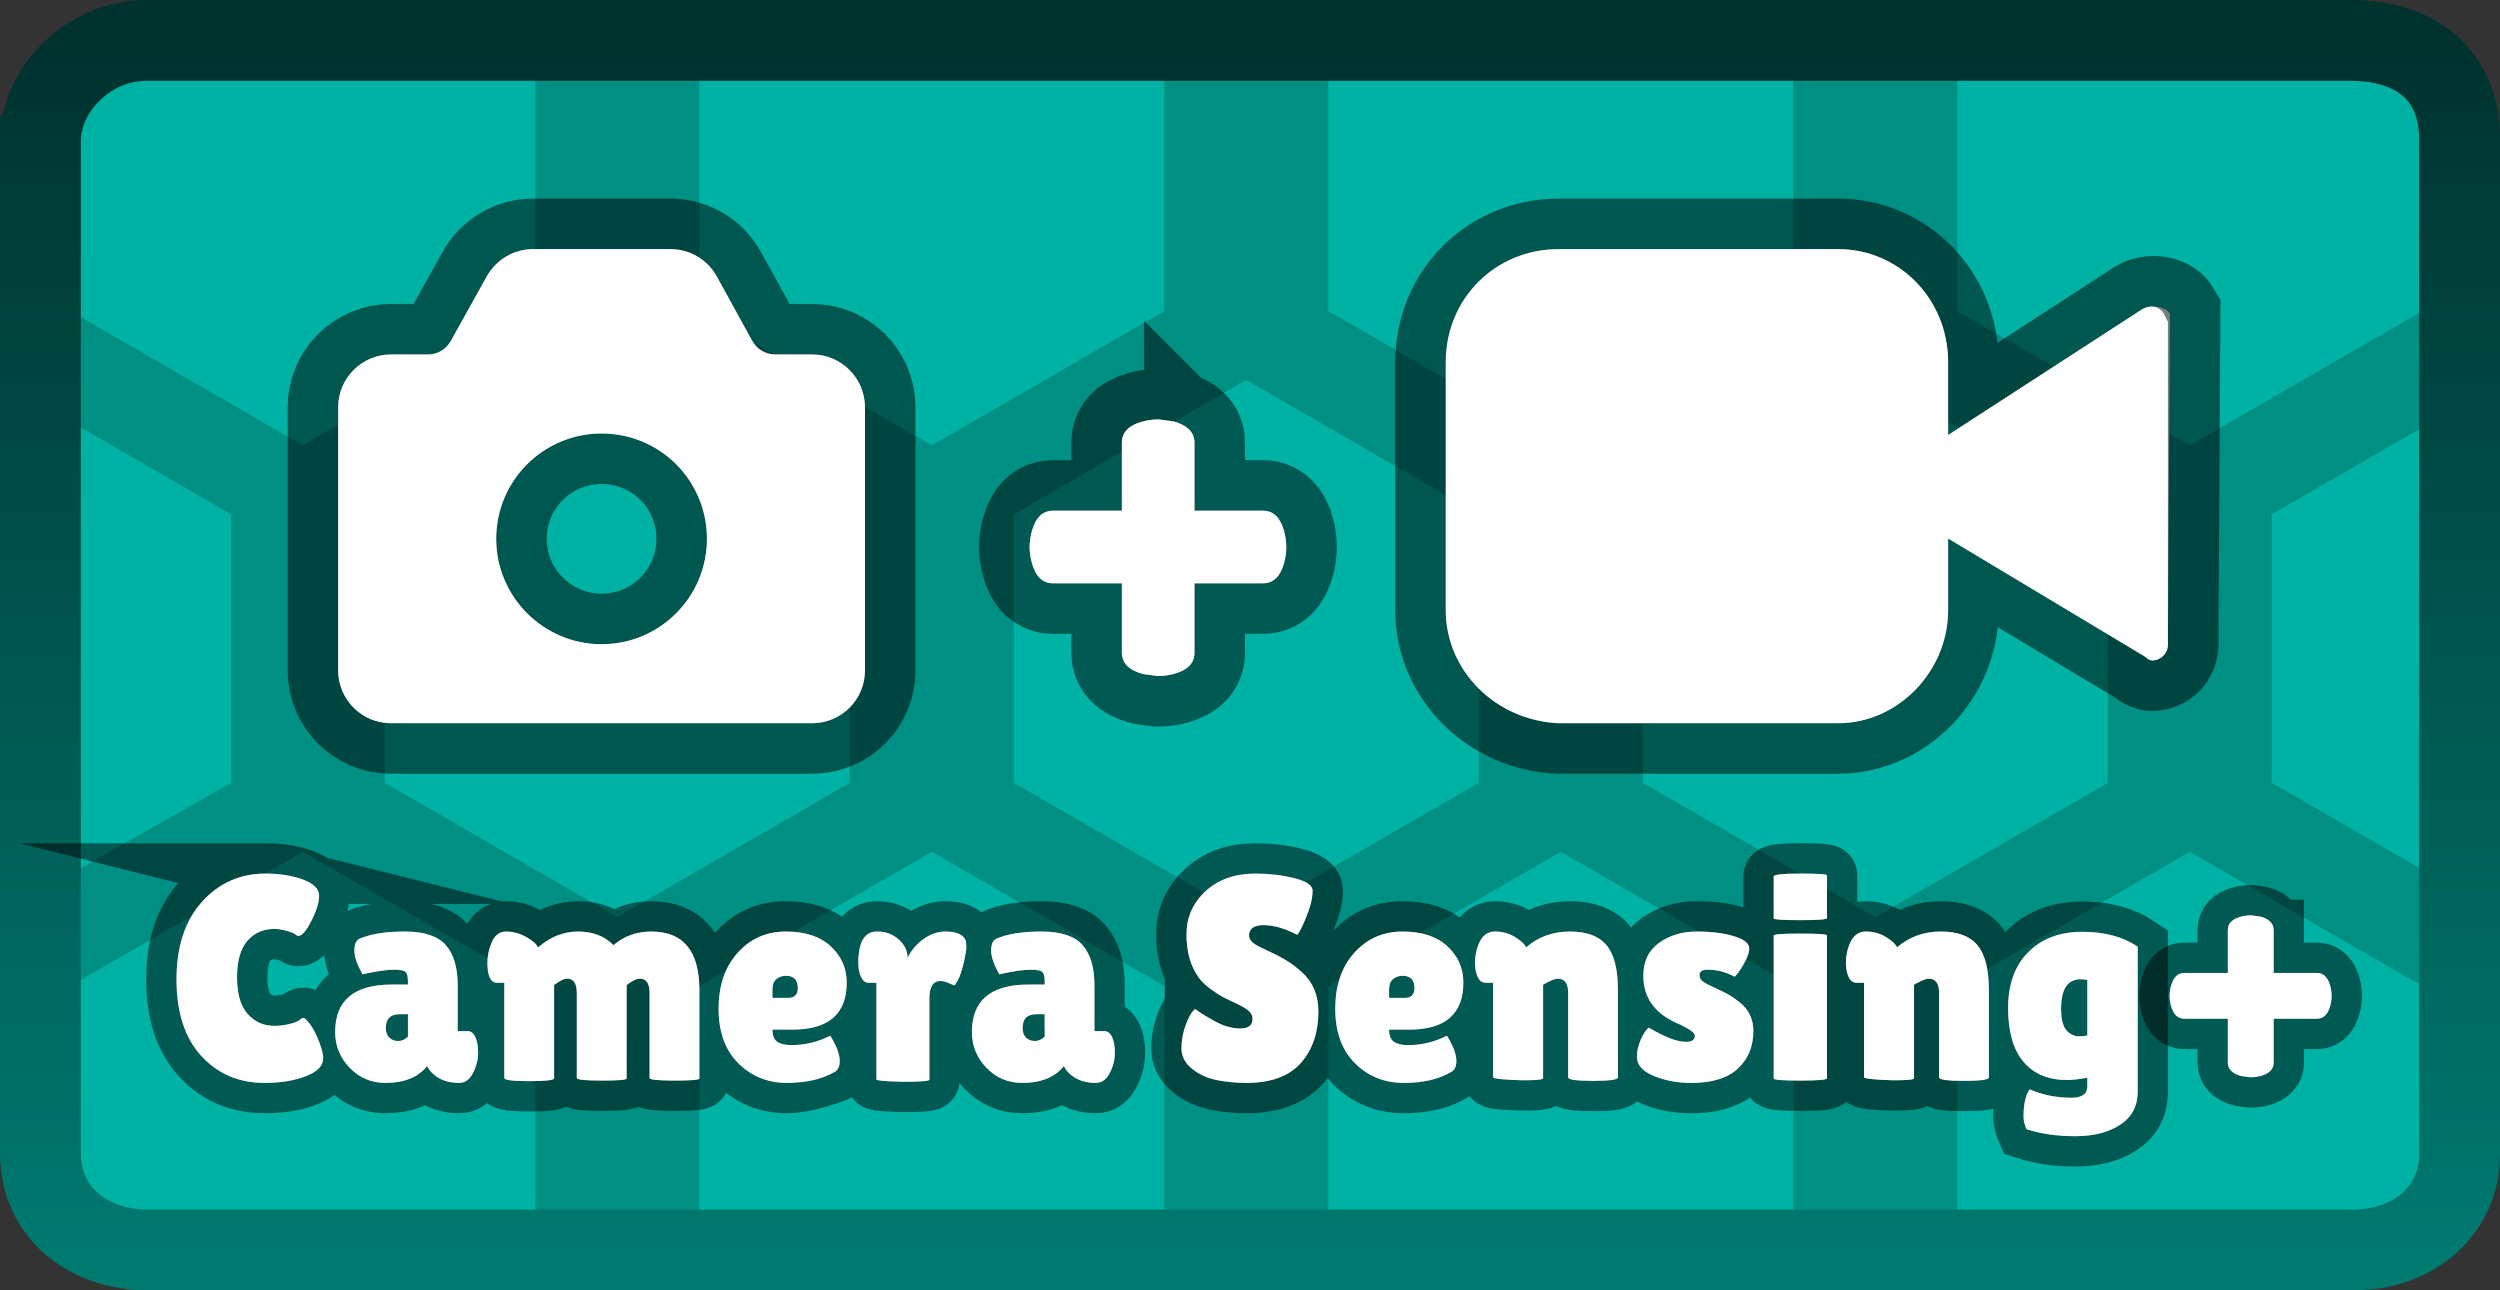 <svg version="1.1" xmlns="http://www.w3.org/2000/svg" xmlns:xlink="http://www.w3.org/1999/xlink" width="309.297" height="159.649" viewBox="0,0,309.297,159.649"><rect x="0" y="0" width="309.297" height="159.649" fill="#333333" stroke="none"/><defs><linearGradient x1="239.5" y1="105.176" x2="239.5" y2="254.824" gradientUnits="userSpaceOnUse" id="color-1"><stop offset="0" stop-color="#00322e"/><stop offset="1" stop-color="#00796f"/></linearGradient></defs><g transform="translate(-84.851,-100.176)"><g data-paper-data="{&quot;isPaintingLayer&quot;:true}" stroke-linejoin="miter" stroke-miterlimit="10" stroke-dasharray="" stroke-dashoffset="0" style="mix-blend-mode: normal"><path d="M93.179,253.324v-146.649h293.642v146.649z" fill="#008f83" fill-rule="nonzero" stroke="none" stroke-width="0" stroke-linecap="butt"/><path d="M92.949,151.969c5.308,3.065 20.503,11.838 20.503,11.838v33.218c0,0 -16.623,9.433 -21.977,12.472c-3.084,1.75 -1.896,-59.473 1.474,-57.527z" fill="#00b2a4" fill-rule="nonzero" stroke="none" stroke-width="0" stroke-linecap="butt"/><path d="M93.548,105.442h57.535v33.218l-28.767,16.609l-28.767,-16.609z" fill="#00b2a4" fill-rule="nonzero" stroke="none" stroke-width="0" stroke-linecap="butt"/><path d="M171.368,105.442h57.535v33.218l-28.767,16.609l-28.767,-16.609z" fill="#00b2a4" fill-rule="nonzero" stroke="none" stroke-width="0" stroke-linecap="butt"/><path d="M132.458,163.807l28.767,-16.609l28.767,16.609v33.218l-28.767,16.609l-28.767,-16.609z" fill="#00b2a4" fill-rule="nonzero" stroke="none" stroke-width="0" stroke-linecap="butt"/><path d="M93.548,222.172l28.767,-16.609l28.767,16.609v33.218h-57.535z" fill="#00b2a4" fill-rule="nonzero" stroke="none" stroke-width="0" stroke-linecap="butt"/><path d="M171.368,222.172l28.767,-16.609l28.767,16.609v33.218h-57.535z" fill="#00b2a4" fill-rule="nonzero" stroke="none" stroke-width="0" stroke-linecap="butt"/><path d="M365.917,163.807c0,0 15.259,-8.81 20.566,-11.874c3.351,-1.935 3.679,59.089 0.47,57.236c-5.293,-3.056 -21.035,-12.145 -21.035,-12.145z" fill="#00b2a4" fill-rule="nonzero" stroke="none" stroke-width="0" stroke-linecap="butt"/><path d="M249.188,105.442h57.535v33.218l-28.767,16.609l-28.767,-16.609z" fill="#00b2a4" fill-rule="nonzero" stroke="none" stroke-width="0" stroke-linecap="butt"/><path d="M327.007,105.442h57.535v33.218l-28.767,16.609l-28.767,-16.609z" fill="#00b2a4" fill-rule="nonzero" stroke="none" stroke-width="0" stroke-linecap="butt"/><path d="M288.097,163.807l28.767,-16.609l28.767,16.609v33.218l-28.767,16.609l-28.767,-16.609z" fill="#00b2a4" fill-rule="nonzero" stroke="none" stroke-width="0" stroke-linecap="butt"/><path d="M249.188,222.172l28.767,-16.609l28.767,16.609v33.218h-57.535z" fill="#00b2a4" fill-rule="nonzero" stroke="none" stroke-width="0" stroke-linecap="butt"/><path d="M327.007,222.172l28.767,-16.609l28.767,16.609v33.218h-57.535z" fill="#00b2a4" fill-rule="nonzero" stroke="none" stroke-width="0" stroke-linecap="butt"/><path d="M210.278,163.807l28.767,-16.609l28.767,16.609v33.218l-28.767,16.609l-28.767,-16.609z" fill="#00b2a4" fill-rule="nonzero" stroke="none" stroke-width="0" stroke-linecap="butt"/><path d="M89.851,117.671c0,-6.399 5.915,-12.496 13.119,-12.496c28.933,0 219.728,0 272.61,0c8.614,0 13.568,4.644 13.568,12.246c0,30.592 0,109.092 0,125.705c0,6.04 -4.859,11.698 -13.319,11.698c-52.467,0 -243.426,0 -272.61,0c-7.328,0 -13.369,-4.524 -13.369,-11.947c0,-30.161 0,-108.193 0,-125.206z" data-paper-data="{&quot;index&quot;:null}" fill="none" fill-rule="nonzero" stroke="url(#color-1)" stroke-width="10" stroke-linecap="butt"/><path d="M117.703,208.255c1.754,0 3.297,0.246 4.629,0.739c1.332,0.492 1.998,1.158 1.998,1.998c0,0.84 -0.319,1.878 -0.957,3.117c-0.633,1.238 -1.166,1.857 -1.597,1.857c-0.122,0 -0.26,-0.066 -0.415,-0.197c-0.155,-0.136 -0.516,-0.281 -1.083,-0.436c-0.563,-0.155 -1.048,-0.232 -1.456,-0.232c-1.393,0 -2.516,0.492 -3.37,1.477c-0.849,0.985 -1.273,2.493 -1.273,4.524c0,2.026 0.436,3.532 1.309,4.517c0.877,0.985 1.989,1.477 3.335,1.477c0.553,0 1.173,-0.077 1.857,-0.232c0.685,-0.159 1.17,-0.382 1.456,-0.668c0.047,-0.052 0.143,-0.077 0.288,-0.077c0.145,0 0.415,0.272 0.809,0.816c0.399,0.539 0.765,1.248 1.098,2.125c0.338,0.877 0.507,1.555 0.507,2.033c0,0.938 -0.72,1.684 -2.16,2.237c-1.44,0.549 -3.145,0.823 -5.115,0.823c-3.171,0 -5.776,-1.116 -7.816,-3.349c-2.04,-2.233 -3.06,-5.384 -3.06,-9.456c0,-4.071 1.051,-7.27 3.152,-9.596c2.101,-2.331 4.723,-3.497 7.866,-3.497zM129.7,220.715c-0.671,-1.201 -1.006,-2.179 -1.006,-2.934c0,-0.755 0.204,-1.241 0.612,-1.456c1.365,-0.6 3.241,-0.901 5.628,-0.901c2.392,0 4.081,0.558 5.065,1.674c0.985,1.116 1.477,2.767 1.477,4.953v5.692h1.224c0.408,0 0.727,0.242 0.957,0.725c0.23,0.478 0.345,1.137 0.345,1.977c0,0.84 -0.211,1.667 -0.633,2.483c-0.422,0.816 -0.992,1.224 -1.71,1.224c-1.299,0 -2.345,-0.347 -3.138,-1.041c-0.356,-0.291 -0.631,-0.64 -0.823,-1.048c-1.107,1.393 -2.826,2.09 -5.157,2.09c-1.749,0 -3.225,-0.624 -4.425,-1.871c-1.201,-1.248 -1.801,-2.725 -1.801,-4.432c0,-3.912 2.34,-5.867 7.021,-5.867h1.984v-0.366c0,-0.624 -0.103,-1.025 -0.31,-1.203c-0.202,-0.178 -0.675,-0.267 -1.421,-0.267c-0.915,0 -2.211,0.19 -3.891,0.57zM132.585,227.349c0,0.525 0.143,0.926 0.429,1.203c0.286,0.277 0.652,0.415 1.098,0.415c0.446,0 0.849,-0.181 1.21,-0.542v-2.772h-1.013c-1.149,0 -1.724,0.565 -1.724,1.696zM162.373,233.611c0,0.169 -1.027,0.253 -3.081,0.253c-2.054,0 -3.081,-0.108 -3.081,-0.324v-10.483c0,-1.201 -0.396,-1.801 -1.189,-1.801c-0.408,0 -0.947,0.265 -1.618,0.795v11.524c0,0.239 -1.027,0.359 -3.081,0.359c-2.054,0 -3.082,-0.131 -3.082,-0.394v-11.777h-0.901c-0.793,0 -1.189,-0.828 -1.189,-2.483c0,-0.746 0.145,-1.503 0.436,-2.272c0.385,-1.055 1.008,-1.583 1.871,-1.583c0.863,0 1.696,0.227 2.498,0.682c0.807,0.455 1.295,0.886 1.463,1.295c1.492,-1.318 3.142,-1.977 4.953,-1.977c1.815,0 3.274,0.563 4.376,1.688c1.299,-1.126 2.861,-1.688 4.686,-1.688c3.963,0 5.945,2.413 5.945,7.239v10.947c0,0.169 -1.027,0.253 -3.081,0.253c-2.054,0 -3.081,-0.108 -3.081,-0.324v-10.483c0,-1.201 -0.396,-1.801 -1.189,-1.801c-0.431,0 -0.983,0.265 -1.653,0.795zM182.216,234.153c-2.378,0 -4.383,-0.809 -6.015,-2.427c-1.632,-1.623 -2.448,-3.869 -2.448,-6.74c0,-2.87 0.786,-5.18 2.357,-6.93c1.576,-1.754 3.565,-2.631 5.966,-2.631c2.401,0 4.256,0.612 5.565,1.836c1.309,1.224 1.963,2.713 1.963,4.467c0,3.888 -2.233,5.832 -6.698,5.832h-2.491c0,0.722 0.197,1.222 0.591,1.499c0.399,0.277 0.983,0.415 1.752,0.415c1.684,0 3.281,-0.385 4.791,-1.154c0.023,-0.023 0.131,0.143 0.324,0.5c0.577,1.037 0.865,1.909 0.865,2.617c0,0.708 -0.227,1.17 -0.682,1.386c0,0 -3.461,1.33 -5.839,1.33zM183.553,222.411c0,-1.008 -0.492,-1.513 -1.477,-1.513c-0.455,0 -0.847,0.138 -1.175,0.415c-0.324,0.277 -0.485,0.678 -0.485,1.203v1.119h1.949c0.793,0 1.189,-0.408 1.189,-1.224zM199.835,233.759c0,0.169 -1.093,0.253 -3.278,0.253c-2.186,-0.052 -3.278,-0.148 -3.278,-0.288v-11.96h-0.971c-0.385,0 -0.692,-0.235 -0.922,-0.704c-0.23,-0.469 -0.345,-1.051 -0.345,-1.745c0,-2.594 0.769,-3.891 2.308,-3.891c1.079,0 1.979,0.331 2.702,0.992c0.722,0.657 1.083,1.407 1.083,2.251c0.502,-0.985 1.18,-1.771 2.033,-2.357c0.854,-0.591 1.724,-0.886 2.61,-0.886c1.393,0 2.235,0.359 2.526,1.076c0.07,0.192 0.106,0.476 0.106,0.851c0,0.371 -0.115,1.037 -0.345,1.998c-0.225,0.962 -0.46,1.658 -0.704,2.09c-0.239,0.431 -0.382,0.647 -0.429,0.647c-0.047,0 -0.27,-0.089 -0.668,-0.267c-0.394,-0.183 -0.748,-0.274 -1.062,-0.274c-0.91,0 -1.365,0.72 -1.365,2.16zM208.478,220.715c-0.671,-1.201 -1.006,-2.179 -1.006,-2.934c0,-0.755 0.204,-1.241 0.612,-1.456c1.365,-0.6 3.241,-0.901 5.628,-0.901c2.392,0 4.081,0.558 5.065,1.674c0.985,1.116 1.477,2.767 1.477,4.953v5.692h1.224c0.408,0 0.727,0.242 0.957,0.725c0.23,0.478 0.345,1.137 0.345,1.977c0,0.84 -0.211,1.667 -0.633,2.483c-0.422,0.816 -0.992,1.224 -1.71,1.224c-1.299,0 -2.345,-0.347 -3.138,-1.041c-0.356,-0.291 -0.631,-0.64 -0.823,-1.048c-1.107,1.393 -2.826,2.09 -5.157,2.09c-1.749,0 -3.225,-0.624 -4.425,-1.871c-1.201,-1.248 -1.801,-2.725 -1.801,-4.432c0,-3.912 2.34,-5.867 7.021,-5.867h1.984v-0.366c0,-0.624 -0.103,-1.025 -0.31,-1.203c-0.202,-0.178 -0.675,-0.267 -1.421,-0.267c-0.915,0 -2.211,0.19 -3.891,0.57zM211.363,227.349c0,0.525 0.143,0.926 0.429,1.203c0.286,0.277 0.652,0.415 1.098,0.415c0.446,0 0.849,-0.181 1.21,-0.542v-2.772h-1.013c-1.149,0 -1.724,0.565 -1.724,1.696zM232.719,225.007c0.455,0.361 1.241,0.854 2.357,1.477c1.121,0.624 2.19,0.936 3.208,0.936c1.022,0 1.534,-0.396 1.534,-1.189c0,-0.361 -0.145,-0.68 -0.436,-0.957c-0.286,-0.277 -0.814,-0.593 -1.583,-0.95c-0.769,-0.361 -1.346,-0.643 -1.731,-0.844c-0.385,-0.206 -0.896,-0.544 -1.534,-1.013c-0.633,-0.469 -1.119,-0.957 -1.456,-1.463c-0.957,-1.365 -1.435,-3.105 -1.435,-5.22c0,-2.115 0.786,-3.898 2.357,-5.347c1.571,-1.454 3.63,-2.181 6.177,-2.181c1.731,0 3.328,0.188 4.791,0.563c1.463,0.371 2.218,0.856 2.265,1.456c0,0.07 0,0.141 0,0.211c0,0.844 -0.265,1.909 -0.795,3.194c-0.525,1.28 -0.896,1.993 -1.112,2.139c-1.538,-0.793 -2.915,-1.189 -4.13,-1.189c-1.21,0 -1.815,0.432 -1.815,1.295c0,0.53 0.446,0.999 1.337,1.407c0.192,0.099 0.467,0.232 0.823,0.401c0.361,0.164 0.776,0.361 1.245,0.591c0.469,0.23 0.973,0.518 1.513,0.865c0.539,0.347 1.123,0.809 1.752,1.386c1.271,1.201 1.907,2.786 1.907,4.756c0,2.57 -0.708,4.671 -2.125,6.304c-1.416,1.632 -3.602,2.472 -6.557,2.519c-1.44,0 -2.744,-0.12 -3.912,-0.359c-1.163,-0.239 -2.179,-0.706 -3.046,-1.4c-0.863,-0.699 -1.295,-1.541 -1.295,-2.526c0,-0.985 0.181,-1.963 0.542,-2.934c0.361,-0.976 0.746,-1.618 1.154,-1.928zM264.348,232.823c-1.515,0.886 -3.461,1.33 -5.839,1.33c-2.378,0 -4.383,-0.809 -6.015,-2.427c-1.632,-1.623 -2.448,-3.869 -2.448,-6.74c0,-2.87 0.786,-5.18 2.357,-6.93c1.576,-1.754 3.565,-2.631 5.966,-2.631c2.401,0 4.256,0.612 5.565,1.836c1.309,1.224 1.963,2.713 1.963,4.467c0,3.888 -2.233,5.832 -6.698,5.832h-2.491c0,0.722 0.197,1.222 0.591,1.499c0.399,0.277 0.983,0.415 1.752,0.415c1.684,0 3.281,-0.385 4.791,-1.154c0.023,-0.023 0.131,0.143 0.324,0.5c0.577,1.037 0.865,1.909 0.865,2.617c0,0.708 -0.227,1.17 -0.682,1.386zM259.846,222.411c0,-1.008 -0.492,-1.513 -1.477,-1.513c-0.455,0 -0.847,0.138 -1.175,0.415c-0.324,0.277 -0.485,0.678 -0.485,1.203v1.119h1.949c0.793,0 1.189,-0.408 1.189,-1.224zM275.762,233.576c0,0.169 -0.863,0.253 -2.589,0.253c-2.401,-0.07 -3.602,-0.202 -3.602,-0.394v-11.672h-0.936c-0.624,0 -1.032,-0.528 -1.224,-1.583c-0.052,-0.314 -0.077,-0.626 -0.077,-0.936c0,-0.746 0.145,-1.492 0.436,-2.237c0.432,-1.055 1.102,-1.583 2.012,-1.583c0.915,0 1.731,0.216 2.448,0.647c0.722,0.431 1.205,0.863 1.449,1.295c1.51,-1.295 3.309,-1.942 5.396,-1.942c2.092,0 3.604,0.565 4.538,1.696c0.938,1.126 1.407,2.974 1.407,5.544v10.806c0,0.286 -1.027,0.429 -3.082,0.429c-2.05,0 -3.074,-0.143 -3.074,-0.429v-10.412c0,-1.201 -0.42,-1.801 -1.259,-1.801c-0.244,0 -0.582,0.103 -1.013,0.31c-0.432,0.202 -0.708,0.352 -0.83,0.45zM288.842,227.307c1.946,1.177 3.483,1.766 4.608,1.766c0.722,0 1.083,-0.251 1.083,-0.753c0,-0.361 -0.624,-0.83 -1.871,-1.407c-3.002,-1.224 -4.503,-3.229 -4.503,-6.015c0,-1.778 0.647,-3.133 1.942,-4.066c1.299,-0.938 2.854,-1.407 4.664,-1.407c1.815,0 3.351,0.192 4.608,0.577c1.262,0.385 1.893,0.889 1.893,1.513c0,0.525 -0.258,1.222 -0.774,2.09c-0.516,0.863 -0.87,1.33 -1.062,1.4c-1.032,-0.572 -2.148,-0.858 -3.349,-0.858c-0.647,0 -0.971,0.227 -0.971,0.682c0,0.286 0.124,0.532 0.373,0.739c0.253,0.202 0.715,0.453 1.386,0.753c0.675,0.3 1.234,0.572 1.674,0.816c0.446,0.239 0.945,0.575 1.499,1.006c1.154,0.91 1.731,2.099 1.731,3.567c0,1.918 -0.638,3.473 -1.914,4.664c-1.271,1.187 -3.192,1.78 -5.762,1.78c-1.703,0 -3.25,-0.288 -4.643,-0.865c-1.393,-0.577 -2.09,-1.37 -2.09,-2.378c0,-0.671 0.162,-1.377 0.485,-2.118c0.324,-0.746 0.654,-1.241 0.992,-1.484zM310.883,233.576c0,0.192 -1.1,0.288 -3.3,0.288c-2.195,0 -3.293,-0.084 -3.293,-0.253v-17.687c0,-0.164 1.098,-0.246 3.293,-0.246c2.2,0 3.3,0.07 3.3,0.211zM310.883,213.764c0,0.169 -1.1,0.253 -3.3,0.253c-2.195,0 -3.293,-0.073 -3.293,-0.218v-5.185c0,-0.239 1.098,-0.359 3.293,-0.359c2.2,0 3.3,0.073 3.3,0.218zM321.653,233.576c0,0.169 -0.863,0.253 -2.589,0.253c-2.401,-0.07 -3.602,-0.202 -3.602,-0.394v-11.672h-0.936c-0.624,0 -1.032,-0.528 -1.224,-1.583c-0.052,-0.314 -0.077,-0.626 -0.077,-0.936c0,-0.746 0.145,-1.492 0.436,-2.237c0.432,-1.055 1.102,-1.583 2.012,-1.583c0.915,0 1.731,0.216 2.448,0.647c0.722,0.431 1.205,0.863 1.449,1.295c1.51,-1.295 3.309,-1.942 5.396,-1.942c2.092,0 3.604,0.565 4.538,1.696c0.938,1.126 1.407,2.974 1.407,5.544v10.806c0,0.286 -1.027,0.429 -3.081,0.429c-2.05,0 -3.074,-0.143 -3.074,-0.429v-10.412c0,-1.201 -0.42,-1.801 -1.259,-1.801c-0.244,0 -0.582,0.103 -1.013,0.31c-0.432,0.202 -0.708,0.352 -0.83,0.45zM340.6,233.794c-2.326,0 -4.127,-0.75 -5.403,-2.251c-1.271,-1.501 -1.907,-3.722 -1.907,-6.662c0,-2.941 0.835,-5.246 2.505,-6.916c1.67,-1.67 3.891,-2.505 6.663,-2.505c2.777,0 5.065,0.612 6.867,1.836v17.94c0,1.778 -0.722,3.14 -2.167,4.088c-1.44,0.947 -3.288,1.421 -5.544,1.421c-2.256,0 -4.273,-0.288 -6.05,-0.865c-0.244,-0.577 -0.366,-1.093 -0.366,-1.548c0,-1.538 0.253,-2.666 0.76,-3.384c1.609,0.694 3.325,1.041 5.15,1.041c1.323,0 1.984,-0.467 1.984,-1.4v-1.083c-1.032,0.192 -1.862,0.288 -2.491,0.288zM342.26,221.327c-1.609,0 -2.413,1.215 -2.413,3.644c0,1.51 0.312,2.493 0.936,2.948c0.408,0.314 0.816,0.471 1.224,0.471c0.408,0 0.769,-0.035 1.083,-0.106v-6.845c-0.291,-0.075 -0.568,-0.113 -0.83,-0.113z" fill="#ffffff" fill-rule="nonzero" stroke-opacity="0.502" stroke="#000000" stroke-width="7.5" stroke-linecap="square"/><path d="M366.146,215.241v5.305h5.347c0.811,0 1.363,0.535 1.653,1.604c0.113,0.422 0.169,0.835 0.169,1.238c0,0.399 -0.056,0.809 -0.169,1.231c-0.291,1.065 -0.842,1.597 -1.653,1.597h-5.347v5.417c0,0.811 -0.53,1.363 -1.59,1.653c-0.403,0.113 -0.835,0.169 -1.295,0.169l-1.14,-0.155c-1.098,-0.3 -1.646,-0.856 -1.646,-1.667v-5.417h-5.375c-0.811,0 -1.363,-0.53 -1.653,-1.59c-0.117,-0.427 -0.176,-0.84 -0.176,-1.238c0,-0.403 0.059,-0.818 0.176,-1.245c0.291,-1.065 0.842,-1.597 1.653,-1.597h5.375v-5.305c0,-0.811 0.532,-1.363 1.597,-1.653c0.403,-0.113 0.833,-0.169 1.287,-0.169l1.147,0.155c1.093,0.3 1.639,0.856 1.639,1.667z" fill="#ffffff" fill-rule="nonzero" stroke-opacity="0.502" stroke="#000000" stroke-width="7.5" stroke-linecap="square"/><path d="M117.703,208.255c1.754,0 3.297,0.246 4.629,0.739c1.332,0.492 1.998,1.158 1.998,1.998c0,0.84 -0.319,1.878 -0.957,3.117c-0.633,1.238 -1.166,1.857 -1.597,1.857c-0.122,0 -0.26,-0.066 -0.415,-0.197c-0.155,-0.136 -0.516,-0.281 -1.083,-0.436c-0.563,-0.155 -1.048,-0.232 -1.456,-0.232c-1.393,0 -2.516,0.492 -3.37,1.477c-0.849,0.985 -1.273,2.493 -1.273,4.524c0,2.026 0.436,3.532 1.309,4.517c0.877,0.985 1.989,1.477 3.335,1.477c0.553,0 1.173,-0.077 1.857,-0.232c0.685,-0.159 1.17,-0.382 1.456,-0.668c0.047,-0.052 0.143,-0.077 0.288,-0.077c0.145,0 0.415,0.272 0.809,0.816c0.399,0.539 0.765,1.248 1.098,2.125c0.338,0.877 0.507,1.555 0.507,2.033c0,0.938 -0.72,1.684 -2.16,2.237c-1.44,0.549 -3.145,0.823 -5.115,0.823c-3.171,0 -5.776,-1.116 -7.816,-3.349c-2.04,-2.233 -3.06,-5.384 -3.06,-9.456c0,-4.071 1.051,-7.27 3.152,-9.596c2.101,-2.331 4.723,-3.497 7.866,-3.497zM129.7,220.715c-0.671,-1.201 -1.006,-2.179 -1.006,-2.934c0,-0.755 0.204,-1.241 0.612,-1.456c1.365,-0.6 3.241,-0.901 5.628,-0.901c2.392,0 4.081,0.558 5.065,1.674c0.985,1.116 1.477,2.767 1.477,4.953v5.692h1.224c0.408,0 0.727,0.242 0.957,0.725c0.23,0.478 0.345,1.137 0.345,1.977c0,0.84 -0.211,1.667 -0.633,2.483c-0.422,0.816 -0.992,1.224 -1.71,1.224c-1.299,0 -2.345,-0.347 -3.138,-1.041c-0.356,-0.291 -0.631,-0.64 -0.823,-1.048c-1.107,1.393 -2.826,2.09 -5.157,2.09c-1.749,0 -3.225,-0.624 -4.425,-1.871c-1.201,-1.248 -1.801,-2.725 -1.801,-4.432c0,-3.912 2.34,-5.867 7.021,-5.867h1.984v-0.366c0,-0.624 -0.103,-1.025 -0.31,-1.203c-0.202,-0.178 -0.675,-0.267 -1.421,-0.267c-0.915,0 -2.211,0.19 -3.891,0.57zM132.585,227.349c0,0.525 0.143,0.926 0.429,1.203c0.286,0.277 0.652,0.415 1.098,0.415c0.446,0 0.849,-0.181 1.21,-0.542v-2.772h-1.013c-1.149,0 -1.724,0.565 -1.724,1.696zM162.373,233.611c0,0.169 -1.027,0.253 -3.081,0.253c-2.054,0 -3.081,-0.108 -3.081,-0.324v-10.483c0,-1.201 -0.396,-1.801 -1.189,-1.801c-0.408,0 -0.947,0.265 -1.618,0.795v11.524c0,0.239 -1.027,0.359 -3.081,0.359c-2.054,0 -3.082,-0.131 -3.082,-0.394v-11.777h-0.901c-0.793,0 -1.189,-0.828 -1.189,-2.483c0,-0.746 0.145,-1.503 0.436,-2.272c0.385,-1.055 1.008,-1.583 1.871,-1.583c0.863,0 1.696,0.227 2.498,0.682c0.807,0.455 1.295,0.886 1.463,1.295c1.492,-1.318 3.142,-1.977 4.953,-1.977c1.815,0 3.274,0.563 4.376,1.688c1.299,-1.126 2.861,-1.688 4.686,-1.688c3.963,0 5.945,2.413 5.945,7.239v10.947c0,0.169 -1.027,0.253 -3.081,0.253c-2.054,0 -3.081,-0.108 -3.081,-0.324v-10.483c0,-1.201 -0.396,-1.801 -1.189,-1.801c-0.431,0 -0.983,0.265 -1.653,0.795zM188.056,232.823c-1.515,0.886 -3.461,1.33 -5.839,1.33c-2.378,0 -4.383,-0.809 -6.015,-2.427c-1.632,-1.623 -2.448,-3.869 -2.448,-6.74c0,-2.87 0.786,-5.18 2.357,-6.93c1.576,-1.754 3.565,-2.631 5.966,-2.631c2.401,0 4.256,0.612 5.565,1.836c1.309,1.224 1.963,2.713 1.963,4.467c0,3.888 -2.233,5.832 -6.698,5.832h-2.491c0,0.722 0.197,1.222 0.591,1.499c0.399,0.277 0.983,0.415 1.752,0.415c1.684,0 3.281,-0.385 4.791,-1.154c0.023,-0.023 0.131,0.143 0.324,0.5c0.577,1.037 0.865,1.909 0.865,2.617c0,0.708 -0.227,1.17 -0.682,1.386zM183.553,222.411c0,-1.008 -0.492,-1.513 -1.477,-1.513c-0.455,0 -0.847,0.138 -1.175,0.415c-0.324,0.277 -0.485,0.678 -0.485,1.203v1.119h1.949c0.793,0 1.189,-0.408 1.189,-1.224zM199.835,233.759c0,0.169 -1.093,0.253 -3.278,0.253c-2.186,-0.052 -3.278,-0.148 -3.278,-0.288v-11.96h-0.971c-0.385,0 -0.692,-0.235 -0.922,-0.704c-0.23,-0.469 -0.345,-1.051 -0.345,-1.745c0,-2.594 0.769,-3.891 2.308,-3.891c1.079,0 1.979,0.331 2.702,0.992c0.722,0.657 1.083,1.407 1.083,2.251c0.502,-0.985 1.18,-1.771 2.033,-2.357c0.854,-0.591 1.724,-0.886 2.61,-0.886c1.393,0 2.235,0.359 2.526,1.076c0.07,0.192 0.106,0.476 0.106,0.851c0,0.371 -0.115,1.037 -0.345,1.998c-0.225,0.962 -0.46,1.658 -0.704,2.09c-0.239,0.431 -0.382,0.647 -0.429,0.647c-0.047,0 -0.27,-0.089 -0.668,-0.267c-0.394,-0.183 -0.748,-0.274 -1.062,-0.274c-0.91,0 -1.365,0.72 -1.365,2.16zM208.478,220.715c-0.671,-1.201 -1.006,-2.179 -1.006,-2.934c0,-0.755 0.204,-1.241 0.612,-1.456c1.365,-0.6 3.241,-0.901 5.628,-0.901c2.392,0 4.081,0.558 5.065,1.674c0.985,1.116 1.477,2.767 1.477,4.953v5.692h1.224c0.408,0 0.727,0.242 0.957,0.725c0.23,0.478 0.345,1.137 0.345,1.977c0,0.84 -0.211,1.667 -0.633,2.483c-0.422,0.816 -0.992,1.224 -1.71,1.224c-1.299,0 -2.345,-0.347 -3.138,-1.041c-0.356,-0.291 -0.631,-0.64 -0.823,-1.048c-1.107,1.393 -2.826,2.09 -5.157,2.09c-1.749,0 -3.225,-0.624 -4.425,-1.871c-1.201,-1.248 -1.801,-2.725 -1.801,-4.432c0,-3.912 2.34,-5.867 7.021,-5.867h1.984v-0.366c0,-0.624 -0.103,-1.025 -0.31,-1.203c-0.202,-0.178 -0.675,-0.267 -1.421,-0.267c-0.915,0 -2.211,0.19 -3.891,0.57zM211.363,227.349c0,0.525 0.143,0.926 0.429,1.203c0.286,0.277 0.652,0.415 1.098,0.415c0.446,0 0.849,-0.181 1.21,-0.542v-2.772h-1.013c-1.149,0 -1.724,0.565 -1.724,1.696zM232.719,225.007c0.455,0.361 1.241,0.854 2.357,1.477c1.121,0.624 2.19,0.936 3.208,0.936c1.022,0 1.534,-0.396 1.534,-1.189c0,-0.361 -0.145,-0.68 -0.436,-0.957c-0.286,-0.277 -0.814,-0.593 -1.583,-0.95c-0.769,-0.361 -1.346,-0.643 -1.731,-0.844c-0.385,-0.206 -0.896,-0.544 -1.534,-1.013c-0.633,-0.469 -1.119,-0.957 -1.456,-1.463c-0.957,-1.365 -1.435,-3.105 -1.435,-5.22c0,-2.115 0.786,-3.898 2.357,-5.347c1.571,-1.454 3.63,-2.181 6.177,-2.181c1.731,0 3.328,0.188 4.791,0.563c1.463,0.371 2.218,0.856 2.265,1.456c0,0.07 0,0.141 0,0.211c0,0.844 -0.265,1.909 -0.795,3.194c-0.525,1.28 -0.896,1.993 -1.112,2.139c-1.538,-0.793 -2.915,-1.189 -4.13,-1.189c-1.21,0 -1.815,0.432 -1.815,1.295c0,0.53 0.446,0.999 1.337,1.407c0.192,0.099 0.467,0.232 0.823,0.401c0.361,0.164 0.776,0.361 1.245,0.591c0.469,0.23 0.973,0.518 1.513,0.865c0.539,0.347 1.123,0.809 1.752,1.386c1.271,1.201 1.907,2.786 1.907,4.756c0,2.57 -0.708,4.671 -2.125,6.304c-1.416,1.632 -3.602,2.472 -6.557,2.519c-1.44,0 -2.744,-0.12 -3.912,-0.359c-1.163,-0.239 -2.179,-0.706 -3.046,-1.4c-0.863,-0.699 -1.295,-1.541 -1.295,-2.526c0,-0.985 0.181,-1.963 0.542,-2.934c0.361,-0.976 0.746,-1.618 1.154,-1.928zM264.348,232.823c-1.515,0.886 -3.461,1.33 -5.839,1.33c-2.378,0 -4.383,-0.809 -6.015,-2.427c-1.632,-1.623 -2.448,-3.869 -2.448,-6.74c0,-2.87 0.786,-5.18 2.357,-6.93c1.576,-1.754 3.565,-2.631 5.966,-2.631c2.401,0 4.256,0.612 5.565,1.836c1.309,1.224 1.963,2.713 1.963,4.467c0,3.888 -2.233,5.832 -6.698,5.832h-2.491c0,0.722 0.197,1.222 0.591,1.499c0.399,0.277 0.983,0.415 1.752,0.415c1.684,0 3.281,-0.385 4.791,-1.154c0.023,-0.023 0.131,0.143 0.324,0.5c0.577,1.037 0.865,1.909 0.865,2.617c0,0.708 -0.227,1.17 -0.682,1.386zM259.846,222.411c0,-1.008 -0.492,-1.513 -1.477,-1.513c-0.455,0 -0.847,0.138 -1.175,0.415c-0.324,0.277 -0.485,0.678 -0.485,1.203v1.119h1.949c0.793,0 1.189,-0.408 1.189,-1.224zM275.762,233.576c0,0.169 -0.863,0.253 -2.589,0.253c-2.401,-0.07 -3.602,-0.202 -3.602,-0.394v-11.672h-0.936c-0.624,0 -1.032,-0.528 -1.224,-1.583c-0.052,-0.314 -0.077,-0.626 -0.077,-0.936c0,-0.746 0.145,-1.492 0.436,-2.237c0.432,-1.055 1.102,-1.583 2.012,-1.583c0.915,0 1.731,0.216 2.448,0.647c0.722,0.431 1.205,0.863 1.449,1.295c1.51,-1.295 3.309,-1.942 5.396,-1.942c2.092,0 3.604,0.565 4.538,1.696c0.938,1.126 1.407,2.974 1.407,5.544v10.806c0,0.286 -1.027,0.429 -3.082,0.429c-2.05,0 -3.074,-0.143 -3.074,-0.429v-10.412c0,-1.201 -0.42,-1.801 -1.259,-1.801c-0.244,0 -0.582,0.103 -1.013,0.31c-0.432,0.202 -0.708,0.352 -0.83,0.45zM288.842,227.307c1.946,1.177 3.483,1.766 4.608,1.766c0.722,0 1.083,-0.251 1.083,-0.753c0,-0.361 -0.624,-0.83 -1.871,-1.407c-3.002,-1.224 -4.503,-3.229 -4.503,-6.015c0,-1.778 0.647,-3.133 1.942,-4.066c1.299,-0.938 2.854,-1.407 4.664,-1.407c1.815,0 3.351,0.192 4.608,0.577c1.262,0.385 1.893,0.889 1.893,1.513c0,0.525 -0.258,1.222 -0.774,2.09c-0.516,0.863 -0.87,1.33 -1.062,1.4c-1.032,-0.572 -2.148,-0.858 -3.349,-0.858c-0.647,0 -0.971,0.227 -0.971,0.682c0,0.286 0.124,0.532 0.373,0.739c0.253,0.202 0.715,0.453 1.386,0.753c0.675,0.3 1.234,0.572 1.674,0.816c0.446,0.239 0.945,0.575 1.499,1.006c1.154,0.91 1.731,2.099 1.731,3.567c0,1.918 -0.638,3.473 -1.914,4.664c-1.271,1.187 -3.192,1.78 -5.762,1.78c-1.703,0 -3.25,-0.288 -4.643,-0.865c-1.393,-0.577 -2.09,-1.37 -2.09,-2.378c0,-0.671 0.162,-1.377 0.485,-2.118c0.324,-0.746 0.654,-1.241 0.992,-1.484zM310.883,233.576c0,0.192 -1.1,0.288 -3.3,0.288c-2.195,0 -3.293,-0.084 -3.293,-0.253v-17.687c0,-0.164 1.098,-0.246 3.293,-0.246c2.2,0 3.3,0.07 3.3,0.211zM310.883,213.764c0,0.169 -1.1,0.253 -3.3,0.253c-2.195,0 -3.293,-0.073 -3.293,-0.218v-5.185c0,-0.239 1.098,-0.359 3.293,-0.359c2.2,0 3.3,0.073 3.3,0.218zM321.653,233.576c0,0.169 -0.863,0.253 -2.589,0.253c-2.401,-0.07 -3.602,-0.202 -3.602,-0.394v-11.672h-0.936c-0.624,0 -1.032,-0.528 -1.224,-1.583c-0.052,-0.314 -0.077,-0.626 -0.077,-0.936c0,-0.746 0.145,-1.492 0.436,-2.237c0.432,-1.055 1.102,-1.583 2.012,-1.583c0.915,0 1.731,0.216 2.448,0.647c0.722,0.431 1.205,0.863 1.449,1.295c1.51,-1.295 3.309,-1.942 5.396,-1.942c2.092,0 3.604,0.565 4.538,1.696c0.938,1.126 1.407,2.974 1.407,5.544v10.806c0,0.286 -1.027,0.429 -3.081,0.429c-2.05,0 -3.074,-0.143 -3.074,-0.429v-10.412c0,-1.201 -0.42,-1.801 -1.259,-1.801c-0.244,0 -0.582,0.103 -1.013,0.31c-0.432,0.202 -0.708,0.352 -0.83,0.45zM340.6,233.794c-2.326,0 -4.127,-0.75 -5.403,-2.251c-1.271,-1.501 -1.907,-3.722 -1.907,-6.662c0,-2.941 0.835,-5.246 2.505,-6.916c1.67,-1.67 3.891,-2.505 6.663,-2.505c2.777,0 5.065,0.612 6.867,1.836v17.94c0,1.778 -0.722,3.14 -2.167,4.088c-1.44,0.947 -3.288,1.421 -5.544,1.421c-2.256,0 -4.273,-0.288 -6.05,-0.865c-0.244,-0.577 -0.366,-1.093 -0.366,-1.548c0,-1.538 0.253,-2.666 0.76,-3.384c1.609,0.694 3.325,1.041 5.15,1.041c1.323,0 1.984,-0.467 1.984,-1.4v-1.083c-1.032,0.192 -1.862,0.288 -2.491,0.288zM342.26,221.327c-1.609,0 -2.413,1.215 -2.413,3.644c0,1.51 0.312,2.493 0.936,2.948c0.408,0.314 0.816,0.471 1.224,0.471c0.408,0 0.769,-0.035 1.083,-0.106v-6.845c-0.291,-0.075 -0.568,-0.113 -0.83,-0.113z" fill="#ffffff" fill-rule="nonzero" stroke="none" stroke-width="1" stroke-linecap="square"/><path d="M366.146,215.241v5.305h5.347c0.811,0 1.363,0.535 1.653,1.604c0.113,0.422 0.169,0.835 0.169,1.238c0,0.399 -0.056,0.809 -0.169,1.231c-0.291,1.065 -0.842,1.597 -1.653,1.597h-5.347v5.417c0,0.811 -0.53,1.363 -1.59,1.653c-0.403,0.113 -0.835,0.169 -1.295,0.169l-1.14,-0.155c-1.098,-0.3 -1.646,-0.856 -1.646,-1.667v-5.417h-5.375c-0.811,0 -1.363,-0.53 -1.653,-1.59c-0.117,-0.427 -0.176,-0.84 -0.176,-1.238c0,-0.403 0.059,-0.818 0.176,-1.245c0.291,-1.065 0.842,-1.597 1.653,-1.597h5.375v-5.305c0,-0.811 0.532,-1.363 1.597,-1.653c0.403,-0.113 0.833,-0.169 1.287,-0.169l1.147,0.155c1.093,0.3 1.639,0.856 1.639,1.667z" fill="#ffffff" fill-rule="nonzero" stroke="none" stroke-width="1" stroke-linecap="square"/><path d="M159.275,179.877c7.228,0 13.035,-5.859 13.035,-13.035c0,-7.228 -5.807,-13.035 -13.035,-13.035c-7.176,0 -13.035,5.807 -13.035,13.035c0,7.176 5.859,13.035 13.035,13.035M185.345,144.032c3.585,0 6.517,2.933 6.517,6.517v32.586c0,3.591 -2.933,6.517 -6.517,6.517h-52.138c-3.585,0 -6.517,-2.926 -6.517,-6.517v-32.586c0,-3.585 2.933,-6.517 6.517,-6.517h4.627c1.173,0 2.216,-0.652 2.802,-1.694l4.425,-7.945c1.18,-2.092 3.33,-3.396 5.742,-3.396h17.01c2.411,0 4.562,1.303 5.729,3.396l4.367,7.945c0.593,1.043 1.629,1.694 2.874,1.694h4.562" fill="#ffffff" fill-rule="evenodd" stroke-opacity="0.51" stroke="#000000" stroke-width="12.5" stroke-linecap="butt"/><path d="M353.061,179.942c0,1.097 -0.905,1.942 -1.942,1.942c-0.188,0 -0.49,-0.129 -0.569,-0.208l-0.374,-0.292l-24.306,-14.584v8.869c0,7.561 -6.209,13.984 -13.596,13.984h-34.572c-7.829,-0.342 -13.984,-6.497 -13.984,-13.984v-30.687c0,-7.862 6.122,-13.984 13.984,-13.984h34.572c7.525,0 13.596,6.175 13.596,13.984v9.012l23.975,-15.539c1.047,-0.627 2.902,-0.406 3.466,0.535z" fill="#ffffff" fill-rule="nonzero" stroke-opacity="0.51" stroke="#000000" stroke-width="12.5" stroke-linecap="butt"/><path d="M159.275,179.877c7.228,0 13.035,-5.859 13.035,-13.035c0,-7.228 -5.807,-13.035 -13.035,-13.035c-7.176,0 -13.035,5.807 -13.035,13.035c0,7.176 5.859,13.035 13.035,13.035M185.345,144.032c3.585,0 6.517,2.933 6.517,6.517v32.586c0,3.591 -2.933,6.517 -6.517,6.517h-52.138c-3.585,0 -6.517,-2.926 -6.517,-6.517v-32.586c0,-3.585 2.933,-6.517 6.517,-6.517h4.627c1.173,0 2.216,-0.652 2.802,-1.694l4.425,-7.945c1.18,-2.092 3.33,-3.396 5.742,-3.396h17.01c2.411,0 4.562,1.303 5.729,3.396l4.367,7.945c0.593,1.043 1.629,1.694 2.874,1.694h4.562" fill="#ffffff" fill-rule="evenodd" stroke="none" stroke-width="1" stroke-linecap="butt"/><path d="M352.561,138.989c0.282,0.576 0.5,1.086 0.5,0.943v40.01c0,1.097 -0.905,1.942 -1.942,1.942c-0.188,0 -0.49,-0.129 -0.569,-0.208l-0.374,-0.292l-24.306,-14.584v8.869c0,7.561 -6.209,13.984 -13.596,13.984h-34.572c-7.829,-0.342 -13.984,-6.497 -13.984,-13.984v-30.687c0,-7.862 6.122,-13.984 13.984,-13.984h34.572c7.525,0 13.596,6.175 13.596,13.984v9.012l23.975,-15.539c1.047,-0.627 2.152,-0.406 2.716,0.535z" fill="#ffffff" fill-rule="nonzero" stroke="#000000" stroke-width="0" stroke-linecap="butt"/><path d="M232.631,154.95v8.406h8.473c1.286,0 2.159,0.847 2.62,2.542c0.178,0.669 0.268,1.323 0.268,1.962c0,0.632 -0.089,1.282 -0.268,1.951c-0.461,1.687 -1.334,2.531 -2.62,2.531h-8.473v8.584c0,1.286 -0.84,2.159 -2.519,2.62c-0.639,0.178 -1.323,0.268 -2.051,0.268l-1.806,-0.245c-1.739,-0.476 -2.609,-1.356 -2.609,-2.642v-8.584h-8.517c-1.286,0 -2.159,-0.84 -2.62,-2.519c-0.186,-0.676 -0.279,-1.33 -0.279,-1.962c0,-0.639 0.093,-1.297 0.279,-1.973c0.461,-1.687 1.334,-2.531 2.62,-2.531h8.517v-8.406c0,-1.286 0.844,-2.159 2.531,-2.62c0.639,-0.178 1.319,-0.268 2.04,-0.268l1.817,0.245c1.732,0.476 2.598,1.356 2.598,2.642z" fill="#ffffff" fill-rule="nonzero" stroke-opacity="0.502" stroke="#000000" stroke-width="12.5" stroke-linecap="square"/><path d="M232.631,154.95v8.406h8.473c1.286,0 2.159,0.847 2.62,2.542c0.178,0.669 0.268,1.323 0.268,1.962c0,0.632 -0.089,1.282 -0.268,1.951c-0.461,1.687 -1.334,2.531 -2.62,2.531h-8.473v8.584c0,1.286 -0.84,2.159 -2.519,2.62c-0.639,0.178 -1.323,0.268 -2.051,0.268l-1.806,-0.245c-1.739,-0.476 -2.609,-1.356 -2.609,-2.642v-8.584h-8.517c-1.286,0 -2.159,-0.84 -2.62,-2.519c-0.186,-0.676 -0.279,-1.33 -0.279,-1.962c0,-0.639 0.093,-1.297 0.279,-1.973c0.461,-1.687 1.334,-2.531 2.62,-2.531h8.517v-8.406c0,-1.286 0.844,-2.159 2.531,-2.62c0.639,-0.178 1.319,-0.268 2.04,-0.268l1.817,0.245c1.732,0.476 2.598,1.356 2.598,2.642z" fill="#ffffff" fill-rule="nonzero" stroke="none" stroke-width="1" stroke-linecap="square"/></g></g></svg><!--rotationCenter:155.14865:79.82433-->